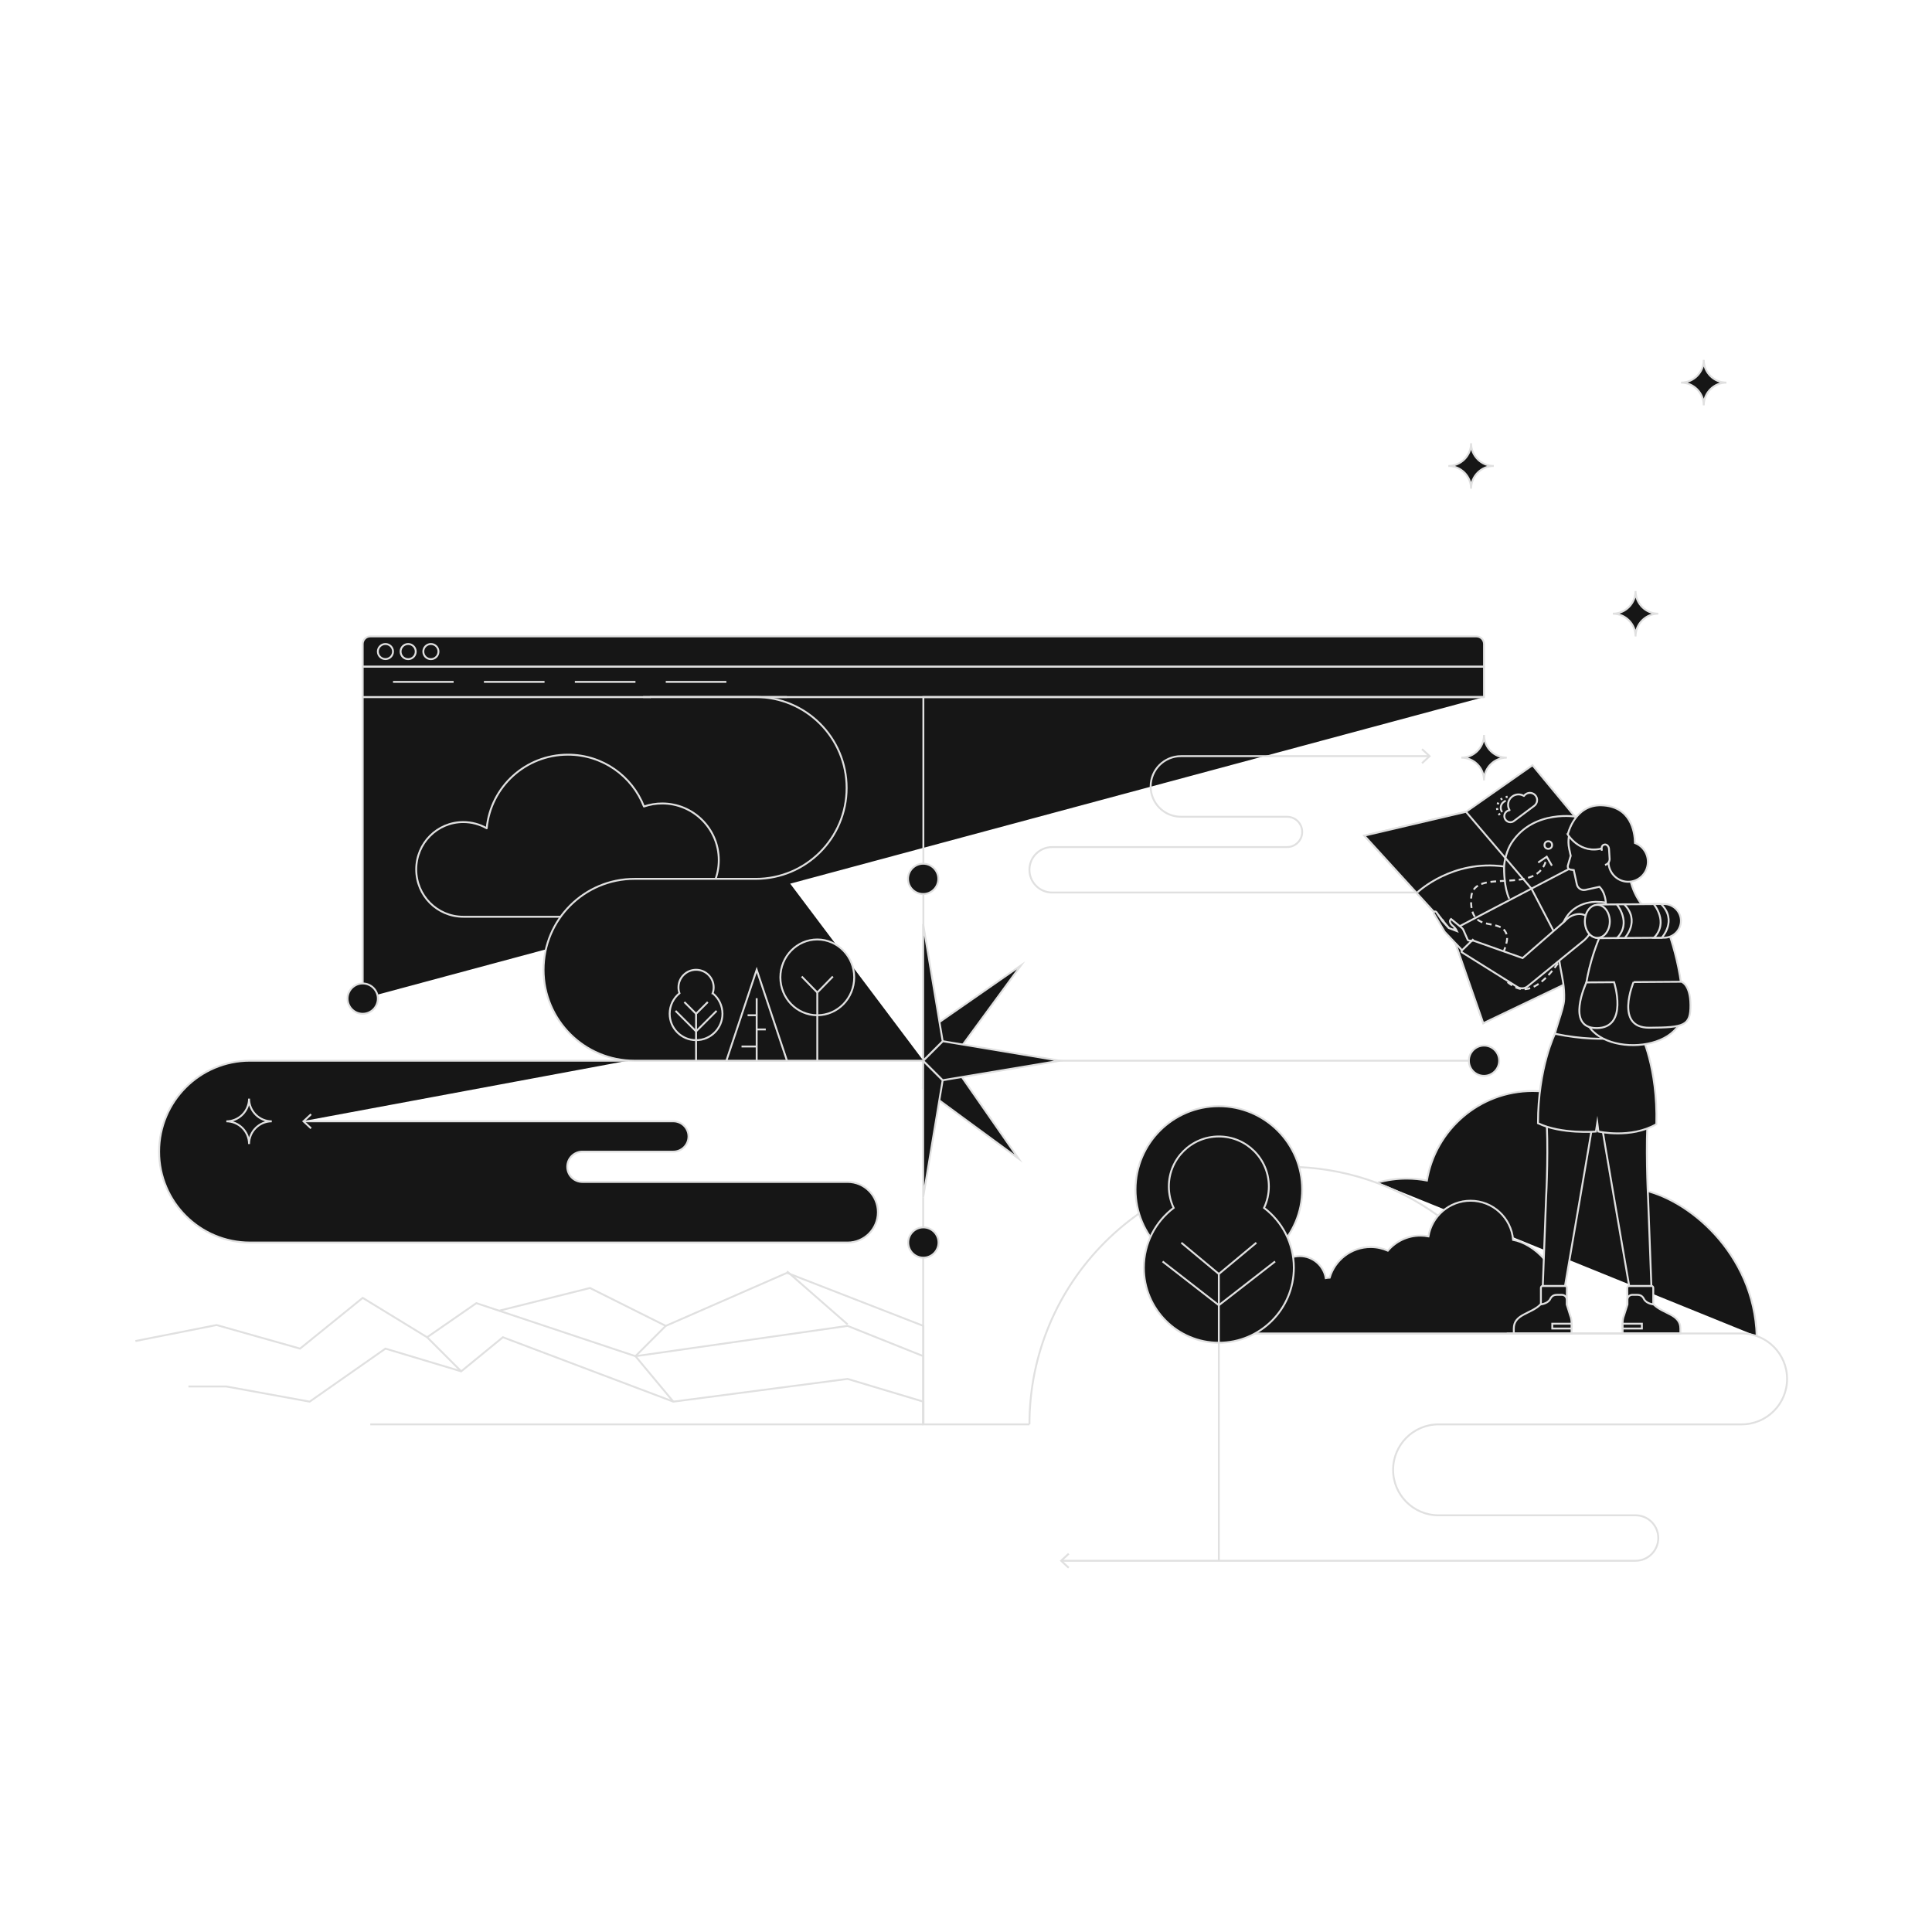 <?xml version="1.0" encoding="UTF-8"?><svg id="Layer_1" xmlns="http://www.w3.org/2000/svg" viewBox="0 0 2040 2040"><defs><style>.cls-1,.cls-2,.cls-3,.cls-4,.cls-5{stroke:#e0e0e0;stroke-width:2px;}.cls-1,.cls-3{stroke-miterlimit:10;}.cls-1,.cls-4,.cls-6{fill:#161616;}.cls-2{stroke-dasharray:0 0 6 4;}.cls-2,.cls-3,.cls-5{fill:none;}.cls-2,.cls-4,.cls-5{stroke-linejoin:round;}.cls-6,.cls-7{stroke-width:0px;}.cls-7{fill:#e0e0e0;}</style></defs><polyline class="cls-1" points="382.98 1054.45 382.98 736 1566.98 736"/><path class="cls-1" d="m390.98,672h1168c4.42,0,8,3.58,8,8v24H382.98v-24c0-4.42,3.58-8,8-8Z"/><ellipse class="cls-1" cx="406.98" cy="687.96" rx="8" ry="7.96"/><circle class="cls-1" cx="430.98" cy="688" r="8"/><circle class="cls-1" cx="454.98" cy="688" r="8"/><rect class="cls-1" x="382.98" y="704" width="1184" height="32"/><line class="cls-3" x1="414.98" y1="720" x2="478.98" y2="720"/><line class="cls-1" x1="510.98" y1="720" x2="574.98" y2="720"/><line class="cls-1" x1="606.98" y1="720" x2="670.98" y2="720"/><line class="cls-1" x1="702.98" y1="720" x2="766.98" y2="720"/><polyline class="cls-3" points="1566.98 1120 974.98 1120 974.98 736 1566.98 736"/><polyline class="cls-3" points="526.98 1384 622.98 1360 702.98 1400 830.98 1344 974.98 1400 974.98 1504"/><polyline class="cls-3" points="974.98 1504 974.98 1432 894.98 1400 670.98 1432 502.98 1376 450.98 1412 382.98 1370.42 316.84 1424 228.72 1399.11 142.98 1416"/><line class="cls-3" x1="830.98" y1="1342.42" x2="894.98" y2="1398.42"/><polyline class="cls-3" points="974.98 1504 974.98 1480 894.98 1456 710.98 1480 530.98 1412 486.98 1448 406.98 1424 326.98 1480 238.98 1464 198.98 1464"/><line class="cls-3" x1="450.98" y1="1412" x2="486.98" y2="1448"/><polyline class="cls-3" points="702.98 1400 670.98 1432 710.98 1480"/><path class="cls-5" d="m1508.81,798.42h-261.83c-17.67,0-32,14.33-32,32s14.33,32,32,32h112c8.84,0,16,7.16,16,16s-7.16,16-16,16h-248c-13.25,0-24,10.75-24,24s10.75,24,24,24h440"/><polygon class="cls-7" points="1502.19 790.24 1500.82 791.71 1508.04 798.42 1500.82 805.13 1502.19 806.6 1510.98 798.42 1502.19 790.24"/><path class="cls-1" d="m1590.98,800c-13.25,0-24,10.75-24,24,0-13.26-10.74-24-24-24,13.25,0,24-10.75,24-24,0,13.26,10.74,24,24,24Z"/><path class="cls-1" d="m1750.98,648c-13.25,0-24,10.75-24,24,0-13.26-10.74-24-24-24,13.25,0,24-10.75,24-24,0,13.26,10.74,24,24,24Z"/><path class="cls-1" d="m1577.3,492c-13.25,0-24,10.75-24,24,0-13.26-10.74-24-24-24,13.25,0,24-10.75,24-24,0,13.26,10.74,24,24,24Z"/><path class="cls-1" d="m1822.98,404c-13.25,0-24,10.75-24,24,0-13.26-10.74-24-24-24,13.25,0,24-10.75,24-24,0,13.26,10.74,24,24,24Z"/><path class="cls-5" d="m699.17,848.38c-6.73,0-13.18,1.16-19.22,3.21-12.51-32.15-43.69-54.74-80.26-54.74-44.82,0-81.63,34-85.77,77.74-7.3-4.16-15.72-6.57-24.72-6.57-27.61,0-49.7,22.38-49.7,49.99s22.09,49.99,49.7,49.99h209.97c33.03,0,59.81-26.78,59.81-59.81s-26.78-59.81-59.81-59.81Z"/><path class="cls-1" d="m1454.98,1248.58c9.65-2.68,19.82-4.11,30.33-4.11,7.31,0,14.45.72,21.37,2.04,8.94-53.62,55.52-94.51,111.68-94.51,59.36,0,108.02,45.68,112.83,103.79,50.64,8.73,121.24,67.64,123.72,154.94"/><circle class="cls-1" cx="1566.98" cy="1120" r="16"/><path class="cls-3" d="m1518.49,1283.66c-44.81-32.5-99.93-51.66-159.51-51.66-150.22,0-272,121.78-272,272"/><circle class="cls-1" cx="1286.98" cy="1256" r="88"/><polygon class="cls-1" points="1003.91 1120.38 1075.42 1223.28 974.4 1149.13 974.77 1120 1003.91 1120.38"/><polygon class="cls-1" points="975.15 1090.87 1078.05 1019.35 1003.91 1120.38 974.77 1120 975.15 1090.87"/><polygon class="cls-1" points="995.37 1140.6 974.77 1264.21 974.77 1140.6 974.77 1120 995.37 1140.6"/><polygon class="cls-1" points="995.37 1099.4 1118.98 1120 995.37 1140.6 974.77 1120 995.37 1099.4"/><polygon class="cls-1" points="974.77 1099.4 974.77 975.79 995.37 1099.4 974.77 1120 974.77 1099.4"/><circle class="cls-1" cx="974.77" cy="928" r="16"/><path class="cls-4" d="m686.17,736h111.79c53.02,0,96,42.98,96,96h0c0,53.02-42.98,96-96,96h-128c-53.02,0-96,42.98-96,96h0c0,53.02,42.98,96,96,96h305.02"/><ellipse class="cls-1" cx="862.98" cy="1031.99" rx="38.98" ry="40"/><line class="cls-1" x1="846.52" y1="1031.1" x2="862.98" y2="1047.99"/><line class="cls-1" x1="879.44" y1="1031.1" x2="862.98" y2="1047.99"/><line class="cls-1" x1="862.98" y1="1047.99" x2="862.98" y2="1119.99"/><path class="cls-1" d="m752.5,1048.77c.69-1.94,1.06-4.02,1.06-6.2,0-10.26-8.32-18.58-18.58-18.58s-18.58,8.32-18.58,18.58c0,2.17.37,4.26,1.06,6.2-6.31,5.11-10.35,12.92-10.35,21.67,0,15.39,12.48,27.87,27.87,27.87s27.87-12.48,27.87-27.87c0-8.75-4.04-16.56-10.35-21.67Z"/><line class="cls-1" x1="722.59" y1="1058.06" x2="734.98" y2="1070.45"/><line class="cls-1" x1="747.37" y1="1058.06" x2="734.98" y2="1070.45"/><line class="cls-1" x1="734.98" y1="1070.45" x2="734.98" y2="1119.99"/><line class="cls-1" x1="756.66" y1="1067.35" x2="734.98" y2="1089.03"/><line class="cls-1" x1="713.3" y1="1067.35" x2="734.98" y2="1089.03"/><polygon class="cls-1" points="798.98 1023.99 766.98 1119.99 830.98 1119.99 798.98 1023.99"/><line class="cls-1" x1="798.98" y1="1053.99" x2="798.98" y2="1119.99"/><line class="cls-1" x1="789.38" y1="1071.99" x2="798.98" y2="1071.99"/><line class="cls-1" x1="798.98" y1="1086.99" x2="808.58" y2="1086.99"/><line class="cls-1" x1="782.98" y1="1104.99" x2="798.98" y2="1104.99"/><path class="cls-5" d="m1121.15,1648h605.83c13.25,0,24-10.75,24-24s-10.75-24-24-24h-208c-26.51,0-48-21.49-48-48s21.49-48,48-48h320c26.51,0,48-21.49,48-48s-21.49-48-48-48h-552"/><polygon class="cls-7" points="1127.78 1656.18 1129.14 1654.71 1121.92 1648 1129.14 1641.29 1127.78 1639.82 1118.98 1648 1127.78 1656.18"/><path class="cls-1" d="m1344.66,1351.82c1.18-14.29,13.15-25.52,27.75-25.52,13.81,0,25.27,10.05,27.46,23.24,1.35-.26,2.73-.42,4.14-.47,5.51-18.67,22.78-32.3,43.24-32.3,6.46,0,12.61,1.37,18.17,3.82,8.27-9.73,20.6-15.92,34.37-15.92,2.91,0,5.75.29,8.51.81,3.56-21.35,22.11-37.63,44.47-37.63,23.63,0,43.01,18.19,44.92,41.33,21.23,3.66,51.26,29.46,49.19,67.28-.45,8.27-1.87,17.02-10.08,31.54h-313.63c-6.57-5.89-10.71-14.45-10.71-23.98,0-17.78,14.42-32.2,32.2-32.2Z"/><path class="cls-1" d="m1207.78,1338.6c0,43.74,35.46,79.2,79.2,79.2,43.74,0,79.2-35.46,79.2-79.2,0-25.81-12.35-48.74-31.47-63.2,3.25-6.85,5.07-14.51,5.07-22.6,0-29.16-23.64-52.8-52.8-52.8s-52.8,23.64-52.8,52.8c0,8.08,1.81,15.75,5.07,22.6-19.12,14.46-31.47,37.39-31.47,63.2Z"/><line class="cls-1" x1="1247.38" y1="1312.2" x2="1286.98" y2="1345.2"/><line class="cls-1" x1="1326.58" y1="1312.2" x2="1286.98" y2="1345.2"/><line class="cls-1" x1="1286.98" y1="1345.2" x2="1286.98" y2="1648"/><line class="cls-1" x1="1227.58" y1="1332" x2="1286.98" y2="1378.2"/><line class="cls-1" x1="1346.38" y1="1332" x2="1286.98" y2="1378.2"/><path class="cls-6" d="m318.98,1184h392c8.84,0,16,7.16,16,16h0c0,8.84-7.16,16-16,16h-96c-8.84,0-16,7.16-16,16h0c0,8.84,7.16,16,16,16h280c17.67,0,32,14.33,32,32h0c0,17.67-14.33,32-32,32H264c-53.02,0-96-42.98-96-96h0c0-53.02,42.98-96,96-96h398.98"/><path class="cls-5" d="m321.15,1184h389.83c8.84,0,16,7.16,16,16s-7.16,16-16,16h-96c-8.84,0-16,7.16-16,16s7.16,16,16,16h280c17.67,0,32,14.33,32,32s-14.33,32-32,32H264c-53.02,0-96-42.98-96-96s42.98-96,96-96h398.98"/><polygon class="cls-7" points="327.78 1192.18 329.14 1190.71 321.92 1184 329.14 1177.29 327.78 1175.82 318.98 1184 327.78 1192.18"/><path class="cls-1" d="m238.98,1184c13.25,0,24,10.75,24,24,0-13.26,10.74-24,24-24-13.25,0-24-10.75-24-24,0,13.26-10.74,24-24,24Z"/><circle class="cls-1" cx="382.98" cy="1054.45" r="16"/><path class="cls-1" d="m1627.04,1359.79v17.57h27.27s.18-17.55.18-17.55c.01-1.11-.89-2.02-2-2.02h-23.45c-1.1,0-2,.9-2,2Z"/><path class="cls-1" d="m1657.97,1389.03l-3.66-11.65v-5.08c0-2.81-2.28-5.08-5.08-5.08h-5.08c-4.07,0-6,1.62-7.62,5.08-2.94,4.45-9.91,5.08-9.91,5.08-10.16,10.16-28.2,10.16-28.2,25.41v5.08h60.98v-11.38c0-2.55-.48-5.09-1.42-7.46Z"/><rect class="cls-1" x="1639.06" y="1397.71" width="20.33" height="5.08"/><path class="cls-1" d="m1745.69,1359.79v17.57s-27.27.01-27.27.01l-.18-17.57c-.01-1.11.89-2.02,2-2.02h23.45c1.1,0,2,.9,2,2Z"/><path class="cls-1" d="m1714.76,1389.03l3.66-11.65v-5.08c0-2.81,2.28-5.08,5.08-5.08h5.08c4.07,0,6,1.62,7.62,5.08,2.94,4.45,9.91,5.08,9.91,5.08,10.16,10.16,28.2,10.16,28.2,25.41v5.08h-25.41s-5.08,0-5.08,0h-30.49v-11.38c0-2.55.48-5.09,1.42-7.46Z"/><rect class="cls-1" x="1713.34" y="1397.71" width="20.33" height="5.08" transform="translate(3447.01 2800.5) rotate(-180)"/><path class="cls-1" d="m1743.69,1357.79h-23.45s-30.02-174.37-30.38-178.49c0,0,0-6.06-3.5-6.06s-3.5,6.06-3.5,6.06c-.35,4.12-30.37,178.49-30.37,178.49h-23.45l3.48-93.1c.29-4.04,2.79-57.31-.03-88.35-2.97-32.6,14.81-79.17,14.81-79.17h78.13s17.78,46.57,14.81,79.17c-2.82,31.04-.32,84.31-.04,88.35l3.49,93.1Z"/><polygon class="cls-1" points="1746.42 990.2 1692.99 898.57 1618.17 808 1547.95 857.17 1440.57 882.35 1532.19 982.71 1566.18 1080.41 1746.42 990.2"/><polygon class="cls-1" points="1547.95 857.17 1617.06 938.3 1666.22 1032.56 1566.18 1080.41 1532.19 982.71 1440.57 882.35 1547.95 857.17"/><path class="cls-3" d="m1496.63,942.18c1.31-.95,37.08-34.75,91.52-27.25"/><path class="cls-3" d="m1593.6,948.99c-5.45-11.82-5.43-29.5-5.45-32.66-.03-7.15,3.12-19.06,7.86-26.3,23.73-36.2,69.55-27.48,69.55-27.48"/><path id="cloudy--partial" class="cls-5" d="m1586.16,857.45c-2.52-3.37-1.84-8.15,1.54-10.68.76-.57,1.39-.98,2.25-1.23m-3.89-.95l-1.35-1.8m-1.97,6.01l-2.06-.88m1.3,6.19l-2.23.27m11.28-11.77l-.27-2.23m-6.8,18.71l-1.8,1.35"/><path class="cls-5" d="m1610.85,838.69c-.69.51-1.26,1.12-1.71,1.79-3.73-2.32-8.63-2.25-12.36.54-4.57,3.42-5.73,9.69-2.81,14.47-1.06.13-2.1.53-3.02,1.22-2.82,2.11-3.36,6.07-1.25,8.89,2.11,2.82,6.07,3.41,8.88,1.31l21.41-16.02c3.37-2.52,4.06-7.29,1.54-10.66s-7.29-4.06-10.66-1.54Z"/><path class="cls-2" d="m1664.57,982.29s-33.21,77.01-65.3,59.67c-33.08-17.88-1.15-41.76-9.31-57.49-8.2-15.79-38.57,1.95-36.56-36.41,1.8-34.4,72.15.39,79.81-42.76"/><polygon class="cls-7" points="1639.54 913.56 1637.81 914.56 1632.87 906.02 1624.72 911.57 1623.6 909.92 1633.53 903.16 1639.54 913.56"/><line class="cls-1" x1="1532.19" y1="982.71" x2="1692.99" y2="898.57"/><circle class="cls-1" cx="1634.84" cy="892.29" r="4"/><polygon class="cls-1" points="1520.54 974.26 1526.4 982.85 1529.98 980.21 1523.53 972.07 1520.54 974.26"/><circle class="cls-1" cx="1515.87" cy="964.8" r="1.48"/><circle class="cls-1" cx="1528.19" cy="981.53" r="2.23"/><circle class="cls-1" cx="1522.03" cy="973.16" r="1.86"/><polygon class="cls-1" points="1514.68 965.68 1517.07 963.92 1523.53 972.07 1520.54 974.26 1514.68 965.68"/><path class="cls-1" d="m1698.31,989.89l29.38,60.31c1.99,4.08,5.72,7.03,10.14,8.02h0c9.86,2.21,19.26-5.83,18.13-15.87-3.44-30.59-30.15-71.92-30.15-71.92l-27.5,19.45Z"/><path class="cls-1" d="m1686.09,952.28s-33.13-2.17-39.03,34.88c-4.81,30.22,5.41,42.32,4.55,67.86-.41,12.19-11.66,34.56-11.66,49.18h95.04s-2.67-15.25-10.4-49.18c-2.01-8.83,2.59-19.37,6.12-31.1,16.81-55.84-18.4-71.64-44.62-71.64Z"/><path class="cls-1" d="m1641.84,1091.58s-17.87,35.84-17.87,94.43c24.89,11.92,61.15,8.81,61.15,8.81l1.45-9.39,1.16,9.34s34.23,7.83,61.19-7.73c1.7-59.62-16.38-95.47-16.38-95.47,0,0-33.94,11.85-90.7,0Z"/><path class="cls-1" d="m1676.8,968.47c-6.51-5.78-17.83-3.86-24.76,4.47l-44.31,38.68-51.93-18.38s-4.58.46-5.95-.66l-4.6-10.5c-.4-.99-1.06-1.85-1.9-2.5l-5.79-4.77-5.4-4.43c-3.52,3.25,2.01,7.4,2.58,7.88,2.29,1.88,3.65,4.91,3.65,4.91l-8.77-3.35-6.76-7.52-6.28-9.2c-.44-.69-1.36-.9-2.05-.46-.69.44-.9,1.36-.46,2.05l5.66,9.59,5.66,9.59c.13.21,16.94,17.89,16.94,17.89,1,.82,1.05,3.62,1.05,3.62l58.82,36.76c3.38,2.11,7.72,1.84,10.81-.68l59.99-48.86c7.82-7.38,12.41-16.49,3.82-24.12Z"/><path class="cls-1" d="m1658.13,918.2l3.61.51h0l3.22,15.03c.89,4.15,4.94,6.78,9.05,5.89l3.72-.82,11.16-2.44c9.86,9.65,6.44,30.06,6.44,30.06l40.8-8.5c-8.74-8.99-20.21-31.19-14.62-54.65,3.01-6.57,4-14.14,2.36-21.75-4.01-18.67-22.24-30.54-40.73-26.49-18.49,4.04-30.24,22.45-26.24,41.13l1.61,7.51-2.97,10.12c-.53,2.09.48,4.04,2.58,4.39Z"/><path class="cls-1" d="m1655.41,881.11s12.95,21.71,37.26,14.4c1.58-.47,3.97-3.11,3.64,3.64-.11,2.35.8,4.84,2.39,7.24-.15.82-.24,1.66-.28,2.51-.57,11.64,8.26,21.54,19.73,22.13,11.47.58,21.23-8.38,21.81-20.02.47-9.45-5.27-17.75-13.57-20.85-.26-12.21-4.44-38.98-35.56-39.84-28.37-.78-35.41,30.79-35.41,30.79Z"/><path class="cls-1" d="m1694.71,913.29c2.94-.69,4.99-3.36,4.89-6.38l-.63-10.28c-.09-2.75-2.23-5.47-4.98-4.82-2.34.55-3.35,2.69-2.54,6.45"/><path class="cls-1" d="m1697.82,970.61s-25.59,45.66-25.24,95.9c.35,50.25,104.86,48.78,104.51-.74-.35-49.51-20.54-95.58-20.54-95.58l-58.73.41Z"/><path class="cls-1" d="m1688.88,990.61l68.37-.48c9.78-.07,17.72-8.12,17.65-17.9h0c-.07-9.78-8.12-17.72-17.9-17.65l-67.53.48c-8.34.06-15.12,6.93-15.07,15.28l.04,6.05c.06,7.88,6.55,14.28,14.43,14.23Z"/><path class="cls-1" d="m1675.06,1037.33s-22.64,48.47,11.04,48.23c33.68-.24,18.23-48.44,18.23-48.44l-29.27.21Z"/><path class="cls-1" d="m1724.87,1036.98s-20.39,48.45,16.56,48.19c36.95-.26,43.7-1.99,43.54-23.98-.15-21.99-9.64-24.57-9.64-24.57l-50.47.36Z"/><path class="cls-1" d="m1673.45,972.94c.07,9.62,6.02,17.38,13.29,17.33,7.27-.05,13.11-7.89,13.05-17.51-.07-9.62-6.02-17.38-13.29-17.33-7.27.05-13.11,7.89-13.05,17.51Z"/><path class="cls-1" d="m1707.14,954.92s16.26,19.16.25,35.55l8.21-.06s16.9-18.04-.68-35.55l-7.77.05Z"/><path class="cls-1" d="m1746.17,954.65s16.26,19.16.25,35.55l8.21-.06s16.9-18.04-.68-35.55l-7.77.05Z"/><line class="cls-3" x1="1555.8" y1="991.66" x2="1543.36" y2="1003.79"/><line class="cls-3" x1="830.98" y1="736" x2="678.98" y2="736"/><polyline class="cls-3" points="974.77 1264.21 974.77 1504 1086.98 1504"/><circle class="cls-1" cx="974.98" cy="1312" r="16"/><line class="cls-3" x1="974.98" y1="1504" x2="390.98" y2="1504"/><line class="cls-3" x1="1774.32" y1="1408" x2="1590.98" y2="1408"/></svg>